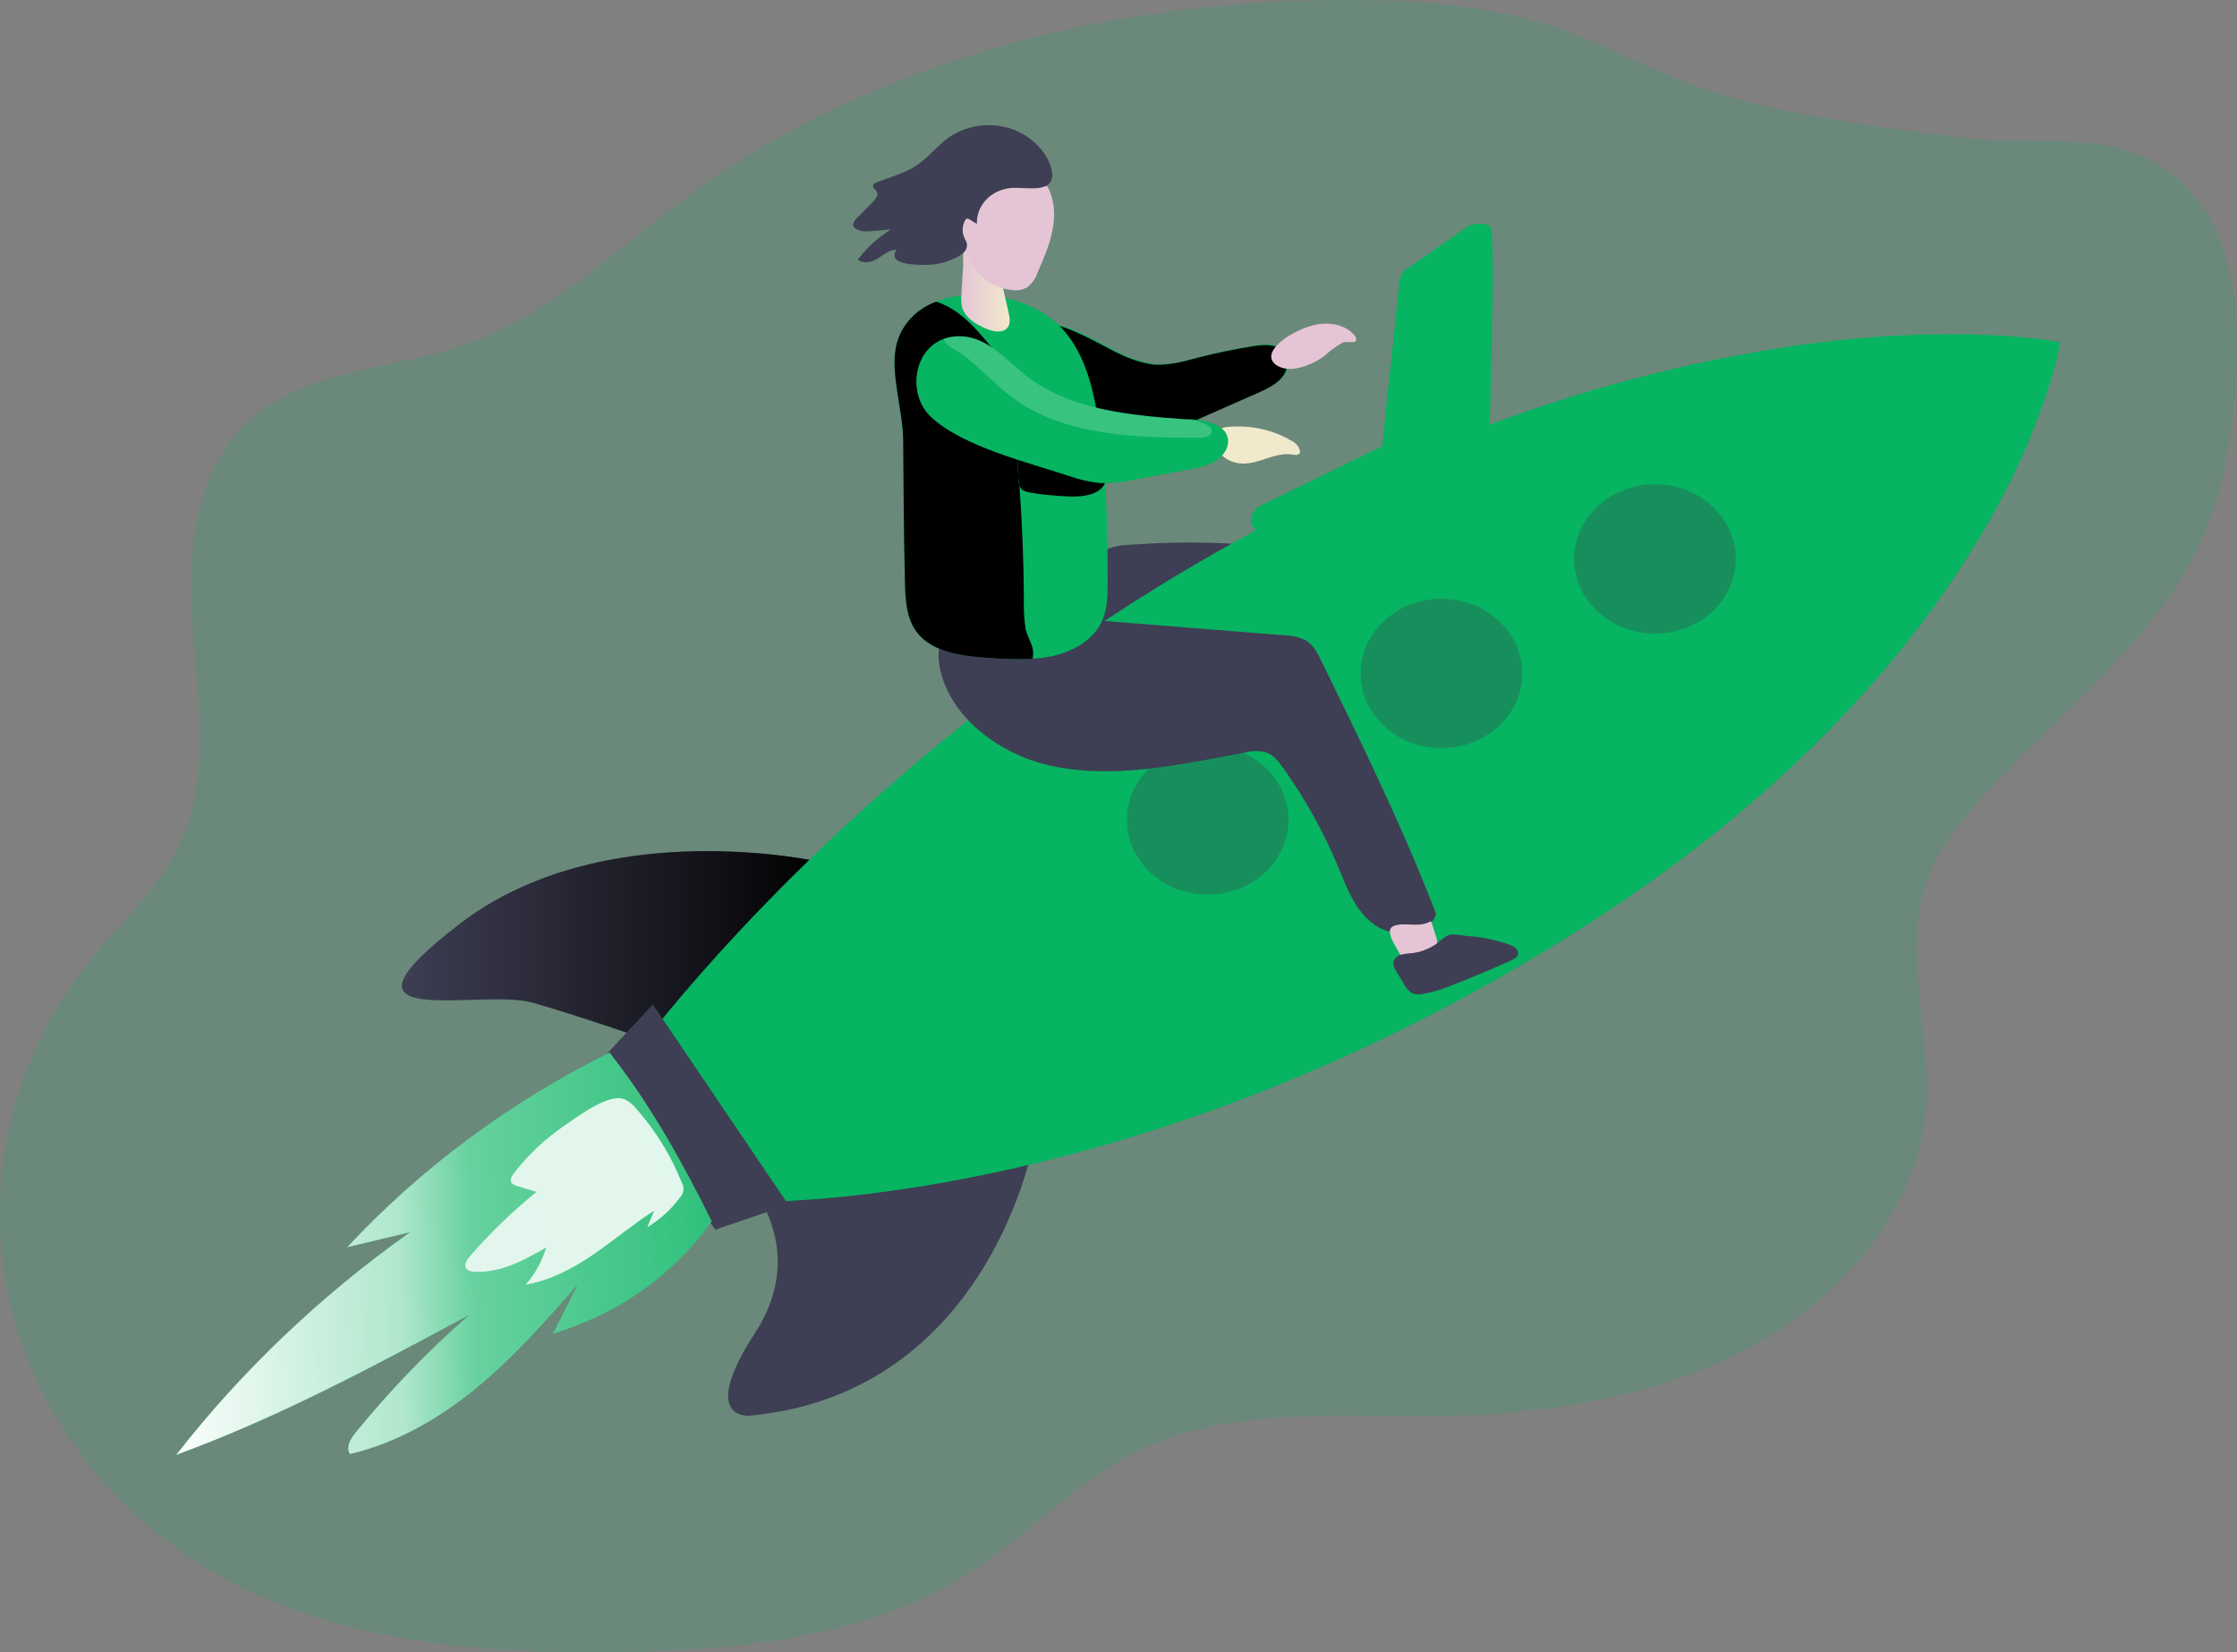 <svg width="482" height="356" viewBox="0 0 482 356" fill="none" xmlns="http://www.w3.org/2000/svg">
<rect x="0" y="0" width="482" height="356" fill="#808080" stroke="none"/>
<g clip-path="url(#clip0_2_157)">
<path opacity="0.18" d="M367.54 19.316C356.71 15.681 346.835 9.944 336.057 6.222C321.428 1.182 305.624 -0.019 289.967 -1.46748e-05C239.479 -1.46748e-05 187.973 12.997 148.515 42.082C132.795 53.644 118.669 67.882 99.853 74.327C84.962 79.444 67.458 79.57 55.41 89.136C41.936 99.797 40.267 118.395 41.474 134.774C42.681 151.154 45.567 168.454 37.99 183.301C33.54 192.024 25.911 198.915 19.656 206.63C11.18 217.102 5.232 229.13 2.215 241.904C-0.803 254.678 -0.821 267.901 2.163 280.682C5.146 293.463 11.061 305.505 19.51 315.996C27.958 326.488 38.744 335.185 51.139 341.501C75.916 354.1 105.289 356.388 133.592 355.951C159.429 355.554 186.452 352.753 207.891 339.427C221.702 330.83 232.553 318.231 247.549 311.544C265.631 303.499 286.724 305.263 306.799 305.147C330.579 304.992 354.947 301.735 375.694 290.997C396.441 280.258 413.054 261.039 414.943 239.155C416.38 222.359 409.402 204.846 415.499 188.981C417.818 182.943 421.9 177.622 426.276 172.66C442.374 154.333 463.688 139.155 473.857 117.445C479.367 105.699 481.203 92.76 481.854 79.977C482.651 63.879 480.301 45.329 465.997 36.083C453.026 27.699 437.054 31.576 422.435 29.638C404.469 27.224 384.656 25.034 367.54 19.316Z" fill="#06B461"/>
<path d="M176.597 185.676C176.597 185.676 130.171 175.16 99.066 199.022C67.961 222.883 103.452 212.784 114.807 216.021C126.162 219.258 143.278 225.325 143.278 225.325C143.278 225.325 190.617 204.672 176.597 185.676Z" fill="#3E3E54"/>
<path d="M176.597 185.676C176.597 185.676 130.171 175.16 99.066 199.022C67.961 222.883 103.452 212.784 114.807 216.021C126.162 219.258 143.278 225.325 143.278 225.325C143.278 225.325 190.617 204.672 176.597 185.676Z" fill="url(#paint0_linear_2_157)"/>
<path d="M160.331 253.751C160.331 253.751 189.536 235.957 207.639 241.346L222.824 245.659C222.824 245.659 213.484 300.146 161.496 305.002C161.496 305.002 150.403 306.077 162.671 287.198C174.939 268.318 160.331 253.751 160.331 253.751Z" fill="#3E3E54"/>
<path d="M160.331 253.751C160.331 253.751 189.536 235.957 207.639 241.346L222.824 245.659C222.824 245.659 213.484 300.146 161.496 305.002C161.496 305.002 150.403 306.077 162.671 287.198C174.939 268.318 160.331 253.751 160.331 253.751Z" fill="url(#paint1_linear_2_157)"/>
<path d="M241.672 76.216C243.761 77.243 246.008 77.969 248.336 78.368C251.767 78.785 255.178 77.777 258.504 76.914C262.378 75.914 266.305 75.096 270.268 74.462C272.451 74.123 275.001 73.939 276.565 75.431C278.129 76.924 277.814 79.502 276.45 81.159C275.085 82.817 272.976 83.766 270.94 84.668L258.998 89.93C256.954 90.904 254.818 91.702 252.617 92.315C243.519 94.582 234.074 90.376 226.151 85.695C223.097 83.873 219.791 81.469 219.665 78.116C219.705 76.785 220.003 75.472 220.547 74.239C220.972 72.71 221.835 71.314 223.044 70.198C226.654 67.319 238.03 74.637 241.672 76.216Z" fill="#06B461"/>
<path d="M241.42 76.333C243.509 77.359 245.757 78.085 248.084 78.484C251.515 78.901 254.926 77.893 258.252 77.031C262.139 76.028 266.08 75.213 270.058 74.588C272.231 74.239 274.791 74.055 276.355 75.557C277.919 77.06 277.604 79.618 276.24 81.276C274.875 82.933 272.766 83.883 270.73 84.784L258.788 90.047C256.744 91.02 254.609 91.818 252.407 92.431C243.309 94.699 233.864 90.493 225.941 85.811C222.887 83.999 219.581 81.586 219.455 78.232C219.487 76.901 219.786 75.586 220.337 74.356C220.745 72.845 221.577 71.461 222.751 70.343C226.403 67.436 237.736 74.763 241.42 76.333Z" fill="url(#paint2_linear_2_157)"/>
<path d="M265.41 117.145C262.02 121.991 257.665 126.265 253.341 130.462C249.018 134.658 244.694 138.787 238.943 140.754C236.11 141.723 232.752 142.053 230.17 140.58C227.368 138.99 226.214 135.589 226.738 132.584C227.441 129.59 229.053 126.843 231.387 124.666C233.177 122.626 235.165 120.741 237.327 119.035C239.699 117.368 242.217 117.455 245.313 117.252C252.002 116.804 258.716 116.769 265.41 117.145Z" fill="#3E3E54"/>
<path d="M265.41 117.145C262.02 121.991 257.665 126.265 253.341 130.462C249.018 134.658 244.694 138.787 238.943 140.754C236.11 141.723 232.752 142.053 230.17 140.58C227.368 138.99 226.214 135.589 226.738 132.584C227.441 129.59 229.053 126.843 231.387 124.666C233.177 122.626 235.165 120.741 237.327 119.035C239.699 117.368 242.217 117.455 245.313 117.252C252.002 116.804 258.716 116.769 265.41 117.145Z" fill="url(#paint3_linear_2_157)"/>
<path d="M443.927 73.735C443.51 76.078 442.956 78.397 442.269 80.684C438.633 92.672 433.484 104.223 426.926 115.1C412.318 139.843 385.558 172.282 337.033 202.326C260.845 249.681 193.975 257.57 169.303 258.762C162.776 259.101 159.197 258.975 159.197 258.975L136.855 226.992C136.855 226.992 162.041 192.363 207.502 156.048C228.468 139.196 251.219 124.338 275.411 111.698C289.888 104.165 304.877 97.502 320.284 91.752C341.428 83.745 363.488 77.98 386.041 74.569C422.571 69.316 443.927 73.735 443.927 73.735Z" fill="#06B461"/>
<path d="M264.864 125.703C263.814 127.496 267.078 133.214 268.862 134.426C270.646 135.637 272.829 136.364 274.109 138.05C274.366 138.344 274.55 138.687 274.646 139.054C274.742 139.421 274.749 139.803 274.665 140.173C274.33 141.258 272.986 141.743 271.822 142.111L240.507 151.008C239.639 151.178 238.836 151.555 238.177 152.103C236.918 153.344 237.547 155.515 238.985 156.552C240.543 157.476 242.388 157.898 244.232 157.754C254.359 157.754 265.483 153.877 273.962 158.956C276.373 160.547 278.465 162.515 280.143 164.771C286.123 172.098 290.702 180.315 293.681 189.068C294.594 191.762 295.35 194.699 294.3 197.355C289.345 195.484 285.086 192.322 282.043 188.254C278.244 183.137 276.292 176.566 270.762 173.057C266.721 170.489 261.495 170.15 256.605 170.528C251.715 170.906 246.898 172.04 241.997 172.098C231.083 172.224 221.008 167.252 211.396 162.406C209.391 161.437 207.114 159.993 207.072 157.88C207.067 157.299 207.219 156.726 207.513 156.213C228.479 139.361 251.23 124.503 275.421 111.863C289.899 104.33 304.888 97.667 320.294 91.917C324.45 97.374 265.315 124.957 264.864 125.703Z" fill="url(#paint4_linear_2_157)"/>
<path d="M443.539 74.084C443.539 74.084 440.947 91.045 426.538 115.449C421.904 114.108 417.351 112.542 412.896 110.758C394.615 103.528 387.08 79.89 385.695 74.986C422.183 69.674 443.539 74.084 443.539 74.084Z" fill="url(#paint5_linear_2_157)"/>
<path opacity="0.31" d="M356.584 136.5C366.205 136.5 374.004 129.297 374.004 120.411C374.004 111.526 366.205 104.323 356.584 104.323C346.962 104.323 339.163 111.526 339.163 120.411C339.163 129.297 346.962 136.5 356.584 136.5Z" fill="#3E3E54"/>
<path opacity="0.31" d="M310.587 161.175C320.208 161.175 328.008 153.972 328.008 145.087C328.008 136.201 320.208 128.998 310.587 128.998C300.966 128.998 293.167 136.201 293.167 145.087C293.167 153.972 300.966 161.175 310.587 161.175Z" fill="#3E3E54"/>
<path opacity="0.31" d="M260.215 192.732C269.836 192.732 277.635 185.528 277.635 176.643C277.635 167.758 269.836 160.555 260.215 160.555C250.594 160.555 242.794 167.758 242.794 176.643C242.794 185.528 250.594 192.732 260.215 192.732Z" fill="#3E3E54"/>
<path d="M140.654 216.389L169.86 259.537L154.087 264.936L130.139 227.719L140.654 216.389Z" fill="#3E3E54"/>
<path d="M226.193 164.926C239.993 168.008 254.391 164.683 268.316 162.115C269.747 161.737 271.261 161.717 272.703 162.057C274.351 162.59 275.453 163.995 276.418 165.342C281.23 172.092 285.238 179.303 288.371 186.849C290.26 191.394 292.033 196.337 296.231 199.283C300.429 202.23 307.922 201.571 309.443 196.909C302.276 178.291 293.45 160.264 284.635 142.257C283.837 140.628 282.956 138.903 281.319 137.944C279.885 137.245 278.291 136.876 276.67 136.868L226.969 132.904C215.803 132.012 199.013 130.646 202.759 144.99C205.341 154.992 215.698 162.58 226.193 164.926Z" fill="#3E3E54"/>
<path d="M226.193 164.926C239.993 168.008 254.391 164.683 268.316 162.115C269.747 161.737 271.261 161.717 272.703 162.057C274.351 162.59 275.453 163.995 276.418 165.342C281.23 172.092 285.238 179.303 288.371 186.849C290.26 191.394 292.033 196.337 296.231 199.283C300.429 202.23 307.922 201.571 309.443 196.909C302.276 178.291 293.45 160.264 284.635 142.257C283.837 140.628 282.956 138.903 281.319 137.944C279.885 137.245 278.291 136.876 276.67 136.868L226.969 132.904C215.803 132.012 199.013 130.646 202.759 144.99C205.341 154.992 215.698 162.58 226.193 164.926Z" fill="url(#paint6_linear_2_157)"/>
<path d="M238.66 125.247C238.66 128.378 238.66 131.615 237.138 134.426C235.197 138.108 231.01 140.425 226.644 141.365C225.262 141.652 223.859 141.843 222.446 141.937C219.433 142.059 216.415 141.998 213.411 141.753C207.649 141.404 201.111 140.677 197.669 136.393C195.256 133.379 195.046 129.366 194.951 125.616C194.699 115.362 194.647 105.108 194.563 94.854C194.563 88.99 191.992 81.082 192.894 75.47C193.199 73.153 194.177 70.956 195.723 69.11C197.269 67.264 199.327 65.838 201.678 64.984C210.189 61.621 222.551 64.092 228.585 70.498C233.423 75.616 235.291 82.545 236.425 89.262C238.492 101.115 238.649 113.21 238.66 125.247Z" fill="#06B461"/>
<path d="M219.728 105.709C220.274 113.462 220.568 121.216 220.61 128.969C220.543 131.106 220.655 133.245 220.946 135.366C221.229 136.984 222.352 138.477 222.551 140.008C222.637 140.653 222.616 141.307 222.488 141.946C219.475 142.069 216.457 142.008 213.453 141.762C207.691 141.413 201.153 140.686 197.711 136.403C195.298 133.389 195.088 129.376 194.993 125.625C194.741 115.371 194.689 105.117 194.605 94.864C194.605 89 192.034 81.091 192.936 75.48C193.241 73.163 194.219 70.966 195.765 69.12C197.311 67.274 199.369 65.848 201.72 64.993C202.394 65.198 203.048 65.457 203.672 65.769C207.356 67.571 210.136 70.615 212.676 73.677C214.001 75.201 215.128 76.863 216.034 78.63C216.995 80.946 217.589 83.378 217.797 85.85C218.448 90.938 218.973 96.046 219.403 101.163C219.634 103.896 218.847 105.621 222.037 106.145C224.75 106.582 227.491 106.851 230.243 106.949C233.045 107.066 236.362 106.765 237.841 104.565C238.334 103.715 238.551 102.753 238.468 101.792C238.384 100.831 238.002 99.913 237.369 99.147C236.066 97.635 234.3 96.52 232.3 95.949C230.348 95.29 228.291 94.922 226.319 94.311C224.314 93.746 222.465 92.79 220.893 91.51C219.31 90.218 218.314 88.421 218.102 86.48" fill="url(#paint7_linear_2_157)"/>
<path d="M207.156 63.355C207.045 64.286 207.087 65.228 207.282 66.147C207.901 68.424 210.252 69.917 212.582 70.857C214.019 71.438 215.94 71.826 216.979 70.712C217.787 69.849 217.587 68.55 217.335 67.426L215.95 61.31C215.696 59.942 215.292 58.601 214.743 57.308C214.135 55.999 210.115 50.669 208.08 52.026C207.229 52.588 207.586 56.426 207.534 57.385L207.156 63.355Z" fill="url(#paint8_linear_2_157)"/>
<path d="M207.366 52.2C207.94 54.728 209.188 57.083 210.997 59.052C212.833 61.027 215.423 62.27 218.228 62.522C219.25 62.632 220.284 62.446 221.187 61.989C222.295 61.187 223.106 60.086 223.506 58.839C225.888 53.499 228.302 47.626 226.497 42.082C226.044 40.356 224.876 38.863 223.244 37.924C221.497 37.235 219.542 37.135 217.724 37.643C214.576 38.302 209.853 39.814 207.817 42.295C205.781 44.776 206.673 49.477 207.366 52.2Z" fill="url(#paint9_linear_2_157)"/>
<path d="M218.92 28.135C216.614 27.179 214.074 26.801 211.559 27.041C209.044 27.281 206.642 28.13 204.596 29.502C201.951 31.334 200.062 33.97 197.365 35.724C194.825 37.381 191.751 38.137 188.907 39.3C188.56 39.436 188.172 39.64 188.109 39.979C188.004 40.502 188.665 40.841 188.928 41.316C189.326 42.043 188.686 42.877 188.088 43.487L184.667 46.938C184.247 47.274 183.963 47.732 183.859 48.236C183.744 49.564 185.779 49.942 187.217 49.826L191.961 49.438C189.172 51.171 186.759 53.37 184.845 55.922C185.895 56.949 187.836 56.465 189.127 55.679C190.418 54.895 191.646 53.741 193.178 53.819C190.88 57.24 198.079 57.104 200.23 57.056C202.058 56.951 203.844 56.503 205.477 55.738C206.261 55.456 206.975 55.031 207.576 54.487C207.878 54.217 208.103 53.881 208.231 53.511C208.359 53.141 208.386 52.747 208.311 52.365C208.191 52.03 208.04 51.706 207.859 51.396C207.559 50.785 207.409 50.121 207.42 49.451C207.431 48.781 207.602 48.121 207.922 47.519C208.027 47.335 208.164 47.131 208.394 47.102C208.582 47.096 208.765 47.155 208.909 47.267L210.493 48.236C210.408 46.269 211.167 44.351 212.606 42.899C214.045 41.447 216.046 40.578 218.175 40.483C221.449 40.318 227.442 41.81 226.654 36.877C226.025 33.175 222.499 29.638 218.92 28.135Z" fill="#3E3E54"/>
<path d="M224.167 40.434C224.787 40.172 225.312 39.749 225.677 39.217C226.042 38.685 226.232 38.067 226.224 37.437C226.216 36.807 226.011 36.193 225.633 35.669C225.255 35.145 224.72 34.733 224.094 34.483C222.581 33.738 220.872 33.402 219.162 33.514C216.289 33.455 213.439 34.002 210.829 35.114C207.261 36.761 204.68 39.795 201.384 41.898C198.59 43.521 195.522 44.704 192.307 45.397C190.828 45.627 189.427 46.171 188.214 46.986C188.025 47.151 187.836 47.374 187.92 47.597C187.981 47.698 188.067 47.785 188.172 47.849C188.576 48.103 189.034 48.274 189.516 48.35C189.998 48.425 190.492 48.403 190.964 48.285C191.509 48.149 192.013 47.878 192.517 47.703C194.092 47.345 195.738 47.345 197.313 47.703C199.521 48.095 201.794 48.039 203.976 47.538C205.808 46.894 207.566 46.082 209.224 45.115C209.876 44.822 210.597 44.682 211.322 44.708C210.768 45.796 210.491 46.986 210.514 48.188L208.93 47.219C208.848 47.161 208.755 47.119 208.656 47.096C208.557 47.073 208.454 47.068 208.353 47.083C208.132 47.083 207.985 47.316 207.88 47.5C207.563 48.102 207.393 48.762 207.382 49.431C207.371 50.101 207.52 50.765 207.817 51.376C207.999 51.685 208.146 52.01 208.258 52.346C208.342 52.726 208.321 53.12 208.196 53.491C208.072 53.862 207.847 54.198 207.544 54.468C206.935 55.004 206.224 55.431 205.446 55.728C203.809 56.485 202.025 56.93 200.198 57.036C198.1 57.036 190.869 57.221 193.157 53.799C191.625 53.799 190.323 54.933 189.106 55.66C187.889 56.387 185.958 56.92 184.824 55.902C186.735 53.348 189.148 51.148 191.94 49.419L187.196 49.806C185.748 49.923 183.723 49.545 183.838 48.217C183.942 47.715 184.222 47.258 184.636 46.918L188.067 43.468C188.665 42.857 189.305 42.024 188.907 41.297C188.644 40.822 187.983 40.473 188.088 39.959C188.151 39.611 188.539 39.417 188.886 39.271C191.719 38.118 194.804 37.333 197.344 35.714C200.052 33.96 201.941 31.305 204.575 29.492C206.618 28.115 209.02 27.262 211.536 27.021C214.052 26.779 216.593 27.157 218.899 28.116C222.467 29.657 226.004 33.156 226.592 36.839C226.98 39.233 225.836 40.124 224.167 40.434Z" fill="url(#paint10_linear_2_157)"/>
<path d="M283.481 69.956C286.451 69.326 289.914 69.956 291.792 72.185C292.03 72.434 292.177 72.746 292.212 73.076C292.222 73.152 292.216 73.228 292.193 73.301C292.17 73.374 292.132 73.442 292.08 73.501C292.028 73.56 291.963 73.609 291.89 73.644C291.818 73.679 291.738 73.7 291.656 73.706H289.462C287.972 74.552 286.591 75.554 285.349 76.691C283.54 78.054 281.395 78.983 279.105 79.395C276.061 79.948 272.283 78.038 274.644 74.986C276.491 72.592 280.437 70.605 283.481 69.956Z" fill="url(#paint11_linear_2_157)"/>
<path d="M278.213 94.931C278.7 95.148 279.125 95.466 279.455 95.862C279.785 96.257 280.01 96.719 280.112 97.209C280.128 97.372 280.096 97.537 280.018 97.684C279.734 98.13 279.031 98.023 278.475 97.936C274.854 97.335 271.412 99.942 267.729 99.874C266.043 99.834 264.441 99.191 263.258 98.081C262.209 97.044 261.159 95.086 261.747 93.633C262.366 91.966 264.465 91.937 266.102 91.888C270.38 91.742 274.605 92.803 278.213 94.931Z" fill="url(#paint12_linear_2_157)"/>
<path d="M302.171 58.597L316.443 48.624C316.443 48.624 319.948 47.538 321.123 48.895C322.299 50.252 320.977 91.597 320.977 91.597L303.304 99.283L302.171 58.597Z" fill="#06B461"/>
<path d="M302.381 58.713L316.684 48.74C316.684 48.74 320.19 47.655 321.365 49.011C322.54 50.368 321.008 91.656 321.008 91.656L303.546 99.409L302.381 58.713Z" fill="url(#paint13_linear_2_157)"/>
<path d="M306.61 58.519L321.365 49.021C321.365 49.021 318.731 47.267 316.685 48.75C314.638 50.233 302.381 58.713 302.381 58.713L306.61 58.519Z" fill="url(#paint14_linear_2_157)"/>
<path d="M301.625 205.505C301.74 205.768 301.908 206.008 302.118 206.213C302.383 206.416 302.696 206.559 303.031 206.63C303.891 206.851 304.793 206.896 305.674 206.762C306.555 206.628 307.394 206.318 308.132 205.854C308.744 205.494 309.224 204.97 309.506 204.352C309.772 203.388 309.702 202.37 309.307 201.445L308.436 198.653C308.43 198.614 308.411 198.577 308.384 198.547C308.31 198.547 308.216 198.547 308.142 198.547C305.613 199.942 302.633 198.547 300.219 199.516C298.183 200.427 300.88 204.09 301.625 205.505Z" fill="url(#paint15_linear_2_157)"/>
<path d="M304.563 205.312C303.713 205.36 302.868 205.467 302.034 205.631C301.62 205.725 301.239 205.915 300.927 206.183C300.614 206.451 300.381 206.788 300.25 207.163C300.179 207.901 300.391 208.638 300.849 209.246C301.457 210.283 302.066 211.32 302.717 212.338C303.067 213.02 303.625 213.593 304.322 213.986C305.029 214.246 305.806 214.3 306.547 214.141C308.777 213.746 310.946 213.095 313.001 212.202C317.199 210.568 321.365 208.82 325.499 206.959C326.182 206.649 326.937 206.252 327.074 205.564C327.109 205.323 327.08 205.079 326.99 204.851C326.901 204.623 326.753 204.419 326.559 204.255C326.166 203.934 325.71 203.684 325.216 203.519C322.27 202.476 319.171 201.846 316.023 201.648C314.911 201.541 313.043 201.057 312.004 201.522C310.965 201.987 309.968 203.131 308.856 203.751C307.561 204.546 306.098 205.078 304.563 205.312Z" fill="#3E3E54"/>
<path d="M262.072 99.235C260.245 100.255 258.208 100.915 256.091 101.173L244.704 103.295C242.205 103.877 239.631 104.138 237.054 104.071C234.715 103.835 232.421 103.31 230.233 102.51C221.397 99.603 207.387 96.182 200.608 89.843C195.476 84.997 196.735 75.402 203.368 72.999C204.63 72.547 205.985 72.362 207.334 72.456C212.959 72.786 216.779 77.564 221.103 80.927C230.38 88.234 243.33 89.504 255.524 90.338H255.776H256.594C259.743 90.551 263.625 91.307 264.486 94.088C265.021 96.056 263.825 98.101 262.072 99.235Z" fill="#06B461"/>
<path d="M272.441 115.158L303.545 99.419L306.61 58.558C306.61 58.558 301.887 56.755 301.499 60.894C301.111 65.032 297.805 96.133 297.805 96.133L270.94 109.256C270.94 109.256 266.942 112.987 272.441 115.158Z" fill="#06B461"/>
<path d="M153.352 263.104C145.291 274.566 133.209 283.121 119.13 287.334L124.482 276.731C117.766 284.407 110.997 292.121 103.043 298.721C95.088 305.322 85.801 310.797 75.453 313.259C74.404 311.854 75.527 309.974 76.639 308.607C84.004 299.554 92.179 291.089 101.08 283.302C80.585 294.321 60.006 305.38 37.958 313.443C52.133 295.278 69.103 279.119 88.33 265.478L74.813 268.696C90.711 251.638 109.87 237.426 131.335 226.769C140.14 237.905 147.16 250.611 153.352 263.104Z" fill="#06B461"/>
<path d="M153.352 263.104C145.291 274.566 133.209 283.121 119.13 287.334L124.482 276.731C117.766 284.407 110.997 292.121 103.043 298.721C95.088 305.322 85.801 310.797 75.453 313.259C74.404 311.854 75.527 309.974 76.639 308.607C84.004 299.554 92.179 291.089 101.08 283.302C80.585 294.321 60.006 305.38 37.958 313.443C52.133 295.278 69.103 279.119 88.33 265.478L74.813 268.696C90.711 251.638 109.87 237.426 131.335 226.769C140.14 237.905 147.16 250.611 153.352 263.104Z" fill="url(#paint16_linear_2_157)"/>
<path d="M110.756 252.675C110.263 253.305 109.77 254.149 110.2 254.817C110.531 255.199 110.994 255.462 111.512 255.564L115.552 256.795C110.348 261.022 105.551 265.659 101.217 270.654C100.493 271.487 99.79 272.757 100.619 273.503C101.012 273.801 101.506 273.962 102.014 273.959C107.629 274.424 112.865 271.555 117.651 268.803C116.781 271.722 115.274 274.447 113.222 276.808C118.637 275.839 123.538 273.251 127.914 270.237C132.29 267.223 136.414 263.773 140.927 260.855L139.437 264.441C142.199 262.763 144.58 260.603 146.447 258.084C146.897 257.632 147.181 257.061 147.258 256.452C147.335 255.843 147.202 255.226 146.877 254.691C144.626 249.059 141.405 243.8 137.338 239.117C136.639 238.212 135.746 237.45 134.714 236.878C131.419 235.279 124.545 240.483 121.901 242.276C117.618 245.181 113.857 248.691 110.756 252.675Z" fill="#06B461"/>
<path d="M110.756 252.675C110.263 253.305 109.77 254.149 110.2 254.817C110.531 255.199 110.994 255.462 111.512 255.564L115.552 256.795C110.348 261.022 105.551 265.659 101.217 270.654C100.493 271.487 99.79 272.757 100.619 273.503C101.012 273.801 101.506 273.962 102.014 273.959C107.629 274.424 112.865 271.555 117.651 268.803C116.781 271.722 115.274 274.447 113.222 276.808C118.637 275.839 123.538 273.251 127.914 270.237C132.29 267.223 136.414 263.773 140.927 260.855L139.437 264.441C142.199 262.763 144.58 260.603 146.447 258.084C146.897 257.632 147.181 257.061 147.258 256.452C147.335 255.843 147.202 255.226 146.877 254.691C144.626 249.059 141.405 243.8 137.338 239.117C136.639 238.212 135.746 237.45 134.714 236.878C131.419 235.279 124.545 240.483 121.901 242.276C117.618 245.181 113.857 248.691 110.756 252.675Z" fill="url(#paint17_linear_2_157)"/>
<path d="M260.194 94.04C259.564 94.267 258.885 94.357 258.211 94.301C251.2 94.301 244.138 94.204 237.222 93.071C230.306 91.937 223.485 89.669 218.028 85.608C214.177 82.7 211.133 79.105 207.272 76.275C206.222 75.47 203.494 74.462 203.357 72.999C204.619 72.547 205.974 72.362 207.324 72.456C212.949 72.786 216.769 77.564 221.092 80.927C230.369 88.234 243.319 89.504 255.513 90.338H255.765C257.309 90.456 258.807 90.876 260.162 91.568C260.582 91.757 260.909 92.086 261.075 92.489C261.144 92.802 261.094 93.127 260.934 93.409C260.773 93.692 260.512 93.915 260.194 94.04Z" fill="url(#paint18_linear_2_157)"/>
<path d="M443.549 74.075L442.258 80.684C438.637 92.675 433.491 104.228 426.926 115.1C412.308 139.843 385.558 172.233 337.043 202.326C260.845 249.681 193.975 257.57 169.303 258.772L160.908 248.004C353.876 195.387 399.463 111.185 404.773 110.487C410.083 109.789 426.055 74.007 426.055 74.007L443.549 74.075Z" fill="url(#paint19_linear_2_157)"/>
</g>
<defs>
<linearGradient id="paint0_linear_2_157" x1="86.599" y1="204.323" x2="179.2" y2="204.323" gradientUnits="userSpaceOnUse">
<stop stop-opacity="0"/>
<stop offset="0.99"/>
</linearGradient>
<linearGradient id="paint1_linear_2_157" x1="11296.7" y1="19047.7" x2="15438.3" y2="19047.7" gradientUnits="userSpaceOnUse">
<stop stop-opacity="0"/>
<stop offset="0.99"/>
</linearGradient>
<linearGradient id="paint2_linear_2_157" x1="15972" y1="1687.95" x2="15034.3" y2="4600.27" gradientUnits="userSpaceOnUse">
<stop stop-opacity="0"/>
<stop offset="0.99"/>
</linearGradient>
<linearGradient id="paint3_linear_2_157" x1="9646.27" y1="3304.74" x2="10037.3" y2="3951.91" gradientUnits="userSpaceOnUse">
<stop stop-opacity="0"/>
<stop offset="0.99"/>
</linearGradient>
<linearGradient id="paint4_linear_2_157" x1="26247.6" y1="10841.3" x2="38456.8" y2="22653.7" gradientUnits="userSpaceOnUse">
<stop stop-opacity="0"/>
<stop offset="0.99"/>
</linearGradient>
<linearGradient id="paint5_linear_2_157" x1="24191.5" y1="4049.32" x2="25810.1" y2="5855.81" gradientUnits="userSpaceOnUse">
<stop stop-opacity="0"/>
<stop offset="0.99"/>
</linearGradient>
<linearGradient id="paint6_linear_2_157" x1="22947.6" y1="12592" x2="33902.2" y2="12592" gradientUnits="userSpaceOnUse">
<stop stop-opacity="0"/>
<stop offset="0.99"/>
</linearGradient>
<linearGradient id="paint7_linear_2_157" x1="13356.9" y1="8456.48" x2="2017.72" y2="9188.16" gradientUnits="userSpaceOnUse">
<stop stop-opacity="0"/>
<stop offset="0.99"/>
</linearGradient>
<linearGradient id="paint8_linear_2_157" x1="207.104" y1="61.611" x2="217.556" y2="61.611" gradientUnits="userSpaceOnUse">
<stop stop-color="#E5C5D5"/>
<stop offset="0.42" stop-color="#EAD4D1"/>
<stop offset="1" stop-color="#F0E9CB"/>
</linearGradient>
<linearGradient id="paint9_linear_2_157" x1="4655.08" y1="1575.06" x2="5057.53" y2="1575.06" gradientUnits="userSpaceOnUse">
<stop stop-color="#E5C5D5"/>
<stop offset="0.42" stop-color="#EAD4D1"/>
<stop offset="1" stop-color="#F0E9CB"/>
</linearGradient>
<linearGradient id="paint10_linear_2_157" x1="9464.73" y1="1125.78" x2="9405.72" y2="2033.24" gradientUnits="userSpaceOnUse">
<stop stop-opacity="0"/>
<stop offset="0.99"/>
</linearGradient>
<linearGradient id="paint11_linear_2_157" x1="5409.94" y1="913.501" x2="5729.31" y2="913.501" gradientUnits="userSpaceOnUse">
<stop stop-color="#E5C5D5"/>
<stop offset="0.42" stop-color="#EAD4D1"/>
<stop offset="1" stop-color="#F0E9CB"/>
</linearGradient>
<linearGradient id="paint12_linear_2_157" x1="-21323.4" y1="-13949" x2="-21050.4" y2="-13790.2" gradientUnits="userSpaceOnUse">
<stop stop-color="#E5C5D5"/>
<stop offset="0.42" stop-color="#EAD4D1"/>
<stop offset="1" stop-color="#F0E9CB"/>
</linearGradient>
<linearGradient id="paint13_linear_2_157" x1="6463.47" y1="2961.42" x2="6269.14" y2="6897.6" gradientUnits="userSpaceOnUse">
<stop stop-opacity="0"/>
<stop offset="0.99"/>
</linearGradient>
<linearGradient id="paint14_linear_2_157" x1="6270.78" y1="707.009" x2="6323.69" y2="815.694" gradientUnits="userSpaceOnUse">
<stop stop-opacity="0"/>
<stop offset="0.99"/>
</linearGradient>
<linearGradient id="paint15_linear_2_157" x1="3406.22" y1="2010.44" x2="3505.39" y2="2010.44" gradientUnits="userSpaceOnUse">
<stop stop-color="#E5C5D5"/>
<stop offset="0.42" stop-color="#EAD4D1"/>
<stop offset="1" stop-color="#F0E9CB"/>
</linearGradient>
<linearGradient id="paint16_linear_2_157" x1="195.371" y1="267.078" x2="34.339" y2="273.11" gradientUnits="userSpaceOnUse">
<stop offset="0.02" stop-color="white" stop-opacity="0"/>
<stop offset="0.58" stop-color="white" stop-opacity="0.39"/>
<stop offset="0.68" stop-color="white" stop-opacity="0.68"/>
<stop offset="1" stop-color="white"/>
</linearGradient>
<linearGradient id="paint17_linear_2_157" x1="10674.8" y1="9970.18" x2="4584.68" y2="12589.3" gradientUnits="userSpaceOnUse">
<stop offset="0.02" stop-color="white" stop-opacity="0"/>
<stop offset="0.58" stop-color="white" stop-opacity="0.39"/>
<stop offset="0.68" stop-color="white" stop-opacity="0.68"/>
<stop offset="1" stop-color="white"/>
</linearGradient>
<linearGradient id="paint18_linear_2_157" x1="14495.5" y1="1802.02" x2="14220.1" y2="3536.73" gradientUnits="userSpaceOnUse">
<stop offset="0.02" stop-color="white" stop-opacity="0"/>
<stop offset="0.58" stop-color="white" stop-opacity="0.39"/>
<stop offset="0.68" stop-color="white" stop-opacity="0.68"/>
<stop offset="1" stop-color="white"/>
</linearGradient>
<linearGradient id="paint19_linear_2_157" x1="86321.2" y1="28991.6" x2="88795.7" y2="56569.7" gradientUnits="userSpaceOnUse">
<stop stop-opacity="0"/>
<stop offset="0.99"/>
</linearGradient>
<clipPath id="clip0_2_157">
<rect width="482" height="356" fill="white"/>
</clipPath>
</defs>
</svg>
